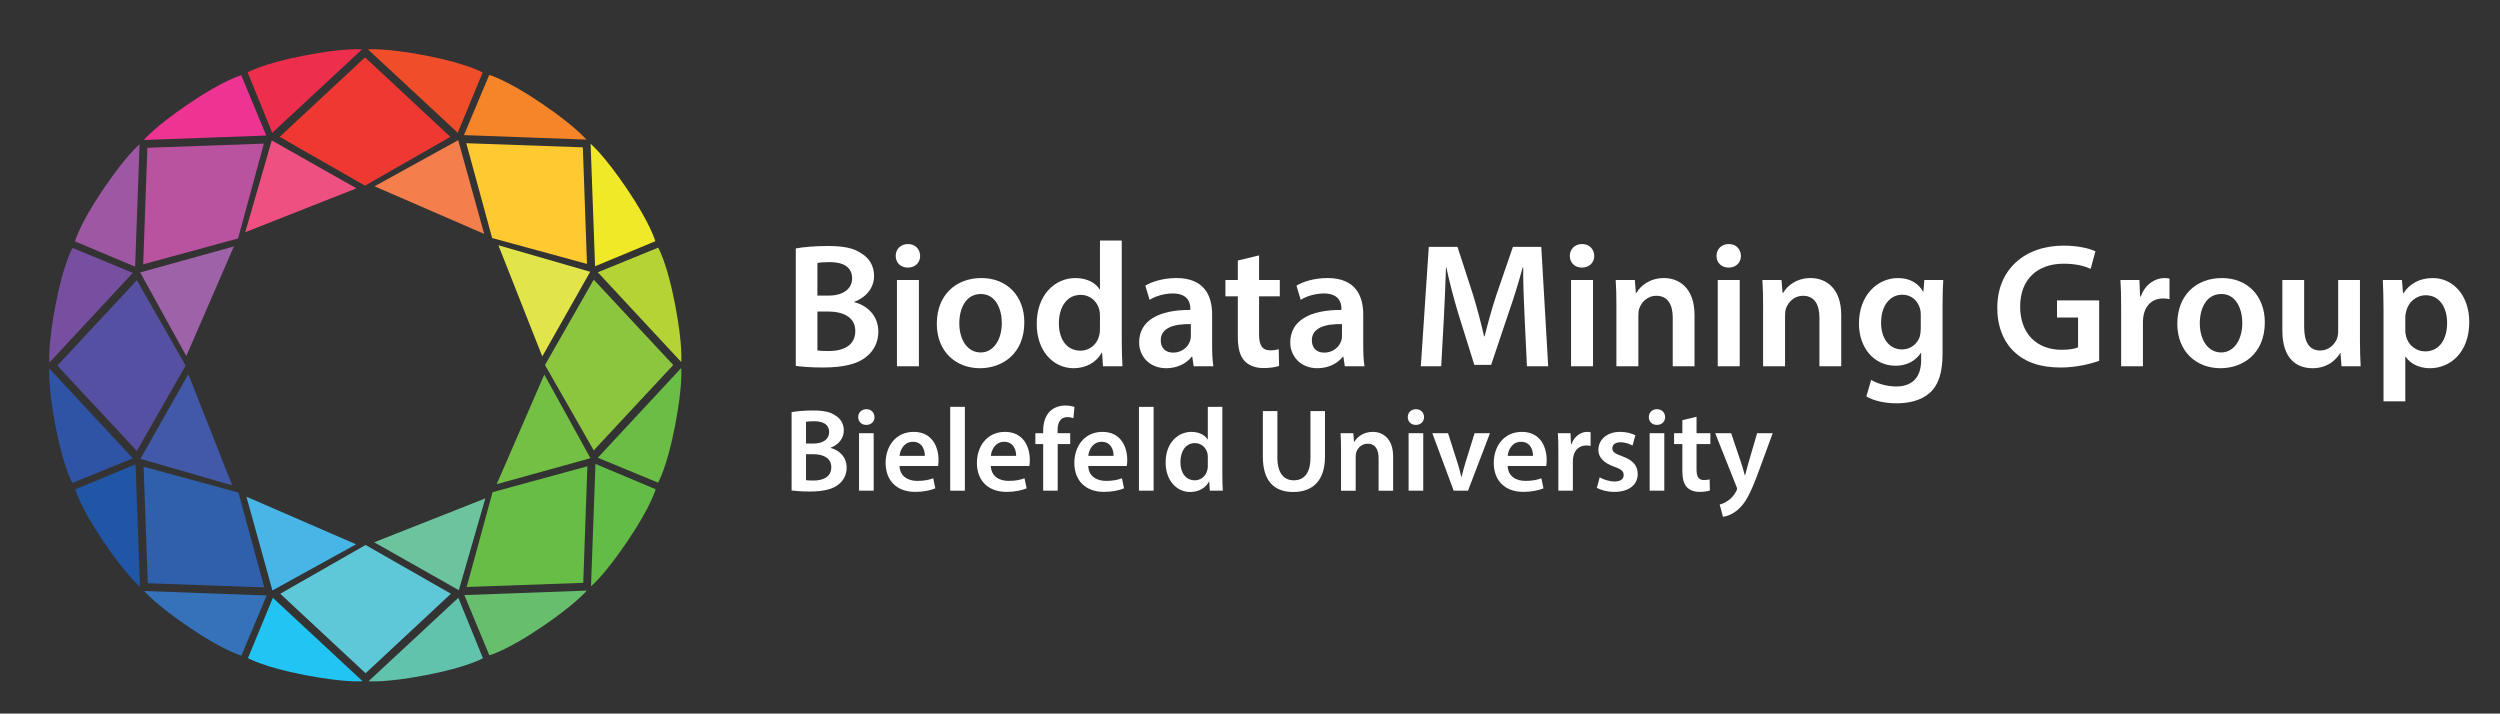 <?xml version="1.0" encoding="utf-8"?>
<!-- Generator: Adobe Illustrator 16.0.0, SVG Export Plug-In . SVG Version: 6.00 Build 0)  -->
<!DOCTYPE svg PUBLIC "-//W3C//DTD SVG 1.1//EN" "http://www.w3.org/Graphics/SVG/1.1/DTD/svg11.dtd">
<svg version="1.1" id="Layer_1" xmlns="http://www.w3.org/2000/svg" xmlns:xlink="http://www.w3.org/1999/xlink" x="0px" y="0px"
    width="508px" height="145px" viewBox="0 0 508 145" enable-background="new 0 0 508 145" xml:space="preserve">
<rect x="0" y="0" width="508" height="145" fill="#333333" stroke="none"/>
<g>
   <defs>
      <rect id="SVGID_1_" width="508" height="145"/>
   </defs>
   <clipPath id="SVGID_2_">
      <use xlink:href="#SVGID_1_"  overflow="visible"/>
   </clipPath>
   <path clip-path="url(#SVGID_2_)" fill="#EE2E4D" d="M50.319,14.706l5.009,12.277l18.233-16.948c0,0-3.333-0.365-11.751,1.255
      C53.392,12.91,50.319,14.706,50.319,14.706"/>
   <path clip-path="url(#SVGID_2_)" fill="#F04D2B" d="M98.074,14.732l-5.062,12.251L74.78,10.036c0,0,3.332-0.365,11.751,1.255
      C94.949,12.909,98.074,14.732,98.074,14.732"/>
   <polygon clip-path="url(#SVGID_2_)" fill="#EF3832" points="74.17,11.657 56.83,27.809 74.17,37.718 91.511,27.809   "/>
   <polygon clip-path="url(#SVGID_2_)" fill="#F47F4C" points="98.383,47.526 76.104,37.857 93.101,28.482  "/>
   <path clip-path="url(#SVGID_2_)" fill="#62C3AC" d="M98.138,133.752l-5.009-12.277l-18.233,16.947c0,0,3.332,0.365,11.751-1.254
      C95.065,135.548,98.138,133.752,98.138,133.752"/>
   <path clip-path="url(#SVGID_2_)" fill="#21C4F2" d="M50.384,133.726l5.062-12.251l18.232,16.947c0,0-3.332,0.366-11.751-1.254
      C53.509,135.548,50.384,133.726,50.384,133.726"/>
   <polygon clip-path="url(#SVGID_2_)" fill="#5FC8D8" points="74.287,136.801 91.628,120.648 74.287,110.74 56.946,120.648   "/>
   <polygon clip-path="url(#SVGID_2_)" fill="#48B5E7" points="50.075,100.932 72.354,110.602 55.357,119.977  "/>
   <path clip-path="url(#SVGID_2_)" fill="#9E58A3" d="M15.233,49.046l12.224,5.14l0.907-24.877c0,0-2.614,2.099-7.421,9.196
      C16.135,45.603,15.233,49.046,15.233,49.046"/>
   <path clip-path="url(#SVGID_2_)" fill="#ED3493" d="M49.02,15.297l5.083,12.242l-24.876,0.908c0,0,2.098-2.614,9.196-7.421
      C45.521,16.218,49.02,15.297,49.02,15.297"/>
   <polygon clip-path="url(#SVGID_2_)" fill="#B9529F" points="29.942,30.025 29.102,53.708 48.371,48.453 53.625,29.184   "/>
   <polygon clip-path="url(#SVGID_2_)" fill="#EF5082" points="72.426,38.268 49.835,47.185 55.225,28.536  "/>
   <path clip-path="url(#SVGID_2_)" fill="#63BC46" d="M133.224,99.411L121,94.271l-0.907,24.877c0,0,2.614-2.098,7.422-9.196
      C132.322,102.854,133.224,99.411,133.224,99.411"/>
   <path clip-path="url(#SVGID_2_)" fill="#67BF6D" d="M99.438,133.16l-5.083-12.242l24.876-0.908c0,0-2.099,2.614-9.197,7.422
      C102.938,132.238,99.438,133.16,99.438,133.16"/>
   <polygon clip-path="url(#SVGID_2_)" fill="#67BD45" points="118.515,118.433 119.356,94.75 100.087,100.005 94.832,119.273    "/>
   <polygon clip-path="url(#SVGID_2_)" fill="#6CC49E" points="76.031,110.189 98.622,101.273 93.232,119.922  "/>
   <path clip-path="url(#SVGID_2_)" fill="#3054A5" d="M14.706,98.139l12.277-5.01L10.035,74.896c0,0-0.365,3.332,1.255,11.75
      C12.91,95.065,14.706,98.139,14.706,98.139"/>
   <path clip-path="url(#SVGID_2_)" fill="#764FA0" d="M14.732,50.384l12.251,5.062L10.035,73.678c0,0-0.365-3.332,1.255-11.751
      C12.909,53.509,14.732,50.384,14.732,50.384"/>
   <polygon clip-path="url(#SVGID_2_)" fill="#5650A2" points="11.657,74.287 27.809,91.628 37.718,74.287 27.809,56.946   "/>
   <polygon clip-path="url(#SVGID_2_)" fill="#9D62A8" points="47.526,50.075 37.857,72.354 28.482,55.357  "/>
   <path clip-path="url(#SVGID_2_)" fill="#B5D334" d="M133.751,50.319l-12.277,5.009l16.948,18.233c0,0,0.365-3.332-1.254-11.751
      C135.547,53.392,133.751,50.319,133.751,50.319"/>
   <path clip-path="url(#SVGID_2_)" fill="#6ABD45" d="M133.726,98.074l-12.251-5.063l16.948-18.231c0,0,0.365,3.332-1.255,11.751
      C135.547,94.948,133.726,98.074,133.726,98.074"/>
   <polygon clip-path="url(#SVGID_2_)" fill="#8CC63F" points="136.801,74.17 120.649,56.83 110.74,74.17 120.649,91.512   "/>
   <polygon clip-path="url(#SVGID_2_)" fill="#74C044" points="100.932,98.383 110.601,76.104 119.977,93.102  "/>
   <path clip-path="url(#SVGID_2_)" fill="#3572B9" d="M49.046,133.225L54.186,121l-24.877-0.907c0,0,2.099,2.614,9.196,7.422
      C45.603,132.322,49.046,133.225,49.046,133.225"/>
   <path clip-path="url(#SVGID_2_)" fill="#2156A7" d="M15.297,99.438l12.242-5.082l0.908,24.876c0,0-2.614-2.099-7.421-9.196
      C16.218,102.938,15.297,99.438,15.297,99.438"/>
   <polygon clip-path="url(#SVGID_2_)" fill="#305FAC" points="30.025,118.516 53.708,119.355 48.453,100.088 29.184,94.832   "/>
   <polygon clip-path="url(#SVGID_2_)" fill="#4159A8" points="38.268,76.031 47.185,98.622 28.536,93.232  "/>
   <path clip-path="url(#SVGID_2_)" fill="#F6852A" d="M99.411,15.233l-5.139,12.224l24.876,0.907c0,0-2.098-2.614-9.196-7.422
      C102.854,16.135,99.411,15.233,99.411,15.233"/>
   <path clip-path="url(#SVGID_2_)" fill="#EFE927" d="M133.16,49.019l-12.242,5.083l-0.908-24.876c0,0,2.614,2.099,7.421,9.197
      C132.239,45.52,133.16,49.019,133.16,49.019"/>
   <polygon clip-path="url(#SVGID_2_)" fill="#FFC930" points="118.433,29.942 94.75,29.102 100.004,48.371 119.272,53.625    "/>
   <polygon clip-path="url(#SVGID_2_)" fill="#E2E54A" points="110.19,72.426 101.273,49.835 119.922,55.225   "/>
</g>
<g fill="#ffffff">
   <path d="M161.704,50.49c1.404-0.288,3.959-0.504,6.443-0.504c3.275,0,5.291,0.396,6.947,1.548c1.512,0.9,2.52,2.483,2.52,4.535
      c0,2.232-1.404,4.284-4.032,5.255v0.072c2.556,0.648,4.896,2.664,4.896,6.011c0,2.16-0.936,3.852-2.34,5.003
      c-1.728,1.512-4.571,2.268-8.999,2.268c-2.448,0-4.32-0.18-5.436-0.324V50.49z M166.096,60.064h2.268
      c3.06,0,4.788-1.44,4.788-3.491c0-2.268-1.728-3.312-4.536-3.312c-1.296,0-2.052,0.072-2.52,0.18V60.064z M166.096,71.223
      c0.576,0.072,1.332,0.108,2.339,0.108c2.844,0,5.364-1.08,5.364-4.067c0-2.808-2.448-3.959-5.507-3.959h-2.196V71.223z"/>
   <path d="M186.975,52.001c0,1.332-0.972,2.376-2.52,2.376c-1.476,0-2.448-1.044-2.448-2.376c0-1.368,1.008-2.412,2.484-2.412
      C186.003,49.59,186.939,50.634,186.975,52.001z M182.259,74.427v-17.53h4.464v17.53H182.259z"/>
   <path d="M208.142,65.5c0,6.443-4.535,9.322-8.999,9.322c-4.968,0-8.783-3.419-8.783-9.034c0-5.76,3.78-9.287,9.071-9.287
      C204.65,56.501,208.142,60.172,208.142,65.5z M194.931,65.68c0,3.384,1.656,5.939,4.355,5.939c2.52,0,4.284-2.484,4.284-6.011
      c0-2.736-1.224-5.867-4.248-5.867C196.191,59.741,194.931,62.764,194.931,65.68z"/>
   <path d="M227.941,48.87v20.625c0,1.799,0.072,3.744,0.144,4.931h-3.959l-0.18-2.771h-0.072c-1.044,1.943-3.167,3.167-5.723,3.167
      c-4.176,0-7.487-3.563-7.487-8.962c-0.036-5.867,3.636-9.359,7.847-9.359c2.412,0,4.14,1.008,4.931,2.304h0.072V48.87H227.941z
       M223.514,64.204c0-0.36-0.036-0.792-0.108-1.152c-0.396-1.728-1.8-3.132-3.816-3.132c-2.843,0-4.427,2.52-4.427,5.795
      c0,3.204,1.584,5.543,4.392,5.543c1.8,0,3.383-1.224,3.815-3.132c0.108-0.396,0.144-0.828,0.144-1.296V64.204z"/>
   <path d="M242.558,74.427l-0.288-1.944h-0.108c-1.08,1.368-2.916,2.339-5.183,2.339c-3.527,0-5.507-2.555-5.507-5.219
      c0-4.428,3.923-6.659,10.403-6.624v-0.288c0-1.152-0.468-3.06-3.563-3.06c-1.728,0-3.528,0.54-4.716,1.295l-0.864-2.879
      c1.296-0.792,3.563-1.548,6.335-1.548c5.615,0,7.235,3.563,7.235,7.379v6.335c0,1.584,0.072,3.131,0.252,4.211H242.558z
       M241.982,65.86c-3.132-0.072-6.119,0.612-6.119,3.275c0,1.728,1.116,2.52,2.52,2.52c1.764,0,3.06-1.152,3.456-2.412
      c0.108-0.324,0.144-0.684,0.144-0.972V65.86z"/>
   <path d="M255.843,51.894v5.003h4.211v3.312h-4.211v7.739c0,2.124,0.576,3.239,2.268,3.239c0.756,0,1.332-0.108,1.728-0.216
      l0.072,3.383c-0.647,0.252-1.8,0.433-3.203,0.433c-1.62,0-2.988-0.54-3.816-1.44c-0.936-1.008-1.368-2.591-1.368-4.895v-8.243
      h-2.52v-3.312h2.52v-3.959L255.843,51.894z"/>
   <path d="M273.266,74.427l-0.288-1.944h-0.107c-1.08,1.368-2.916,2.339-5.184,2.339c-3.527,0-5.507-2.555-5.507-5.219
      c0-4.428,3.923-6.659,10.402-6.624v-0.288c0-1.152-0.468-3.06-3.563-3.06c-1.728,0-3.527,0.54-4.716,1.295l-0.863-2.879
      c1.296-0.792,3.563-1.548,6.335-1.548c5.615,0,7.235,3.563,7.235,7.379v6.335c0,1.584,0.071,3.131,0.252,4.211H273.266z
       M272.689,65.86c-3.131-0.072-6.119,0.612-6.119,3.275c0,1.728,1.116,2.52,2.52,2.52c1.765,0,3.061-1.152,3.456-2.412
      c0.108-0.324,0.144-0.684,0.144-0.972V65.86z"/>
   <path d="M309.804,64.528c-0.144-3.131-0.324-6.911-0.288-10.187h-0.107c-0.792,2.952-1.8,6.227-2.88,9.287l-3.527,10.511h-3.42
      l-3.239-10.367c-0.937-3.096-1.8-6.407-2.448-9.431h-0.072c-0.107,3.167-0.252,7.019-0.432,10.331l-0.54,9.755h-4.14l1.62-24.261
      h5.831l3.168,9.754c0.864,2.844,1.62,5.724,2.231,8.423h0.108c0.647-2.628,1.476-5.616,2.411-8.459l3.348-9.719h5.76l1.403,24.261
      h-4.319L309.804,64.528z"/>
   <path d="M323.953,52.001c0,1.332-0.972,2.376-2.52,2.376c-1.476,0-2.447-1.044-2.447-2.376c0-1.368,1.008-2.412,2.483-2.412
      C322.981,49.59,323.917,50.634,323.953,52.001z M319.238,74.427v-17.53h4.463v17.53H319.238z"/>
   <path d="M328.454,62.116c0-2.016-0.036-3.708-0.145-5.219h3.888l0.216,2.627h0.108c0.756-1.368,2.663-3.023,5.579-3.023
      c3.06,0,6.228,1.98,6.228,7.523v10.403H339.9v-9.899c0-2.52-0.936-4.427-3.348-4.427c-1.764,0-2.987,1.26-3.455,2.592
      c-0.145,0.396-0.181,0.936-0.181,1.439v10.295h-4.463V62.116z"/>
   <path d="M353.761,52.001c0,1.332-0.972,2.376-2.52,2.376c-1.476,0-2.447-1.044-2.447-2.376c0-1.368,1.008-2.412,2.483-2.412
      C352.789,49.59,353.725,50.634,353.761,52.001z M349.046,74.427v-17.53h4.463v17.53H349.046z"/>
   <path d="M358.262,62.116c0-2.016-0.036-3.708-0.145-5.219h3.888l0.216,2.627h0.108c0.756-1.368,2.663-3.023,5.579-3.023
      c3.06,0,6.228,1.98,6.228,7.523v10.403h-4.428v-9.899c0-2.52-0.936-4.427-3.348-4.427c-1.764,0-2.987,1.26-3.455,2.592
      c-0.145,0.396-0.181,0.936-0.181,1.439v10.295h-4.463V62.116z"/>
   <path d="M394.871,56.897c-0.072,1.188-0.144,2.627-0.144,5.04v9.935c0,3.672-0.756,6.299-2.592,7.955
      c-1.836,1.62-4.355,2.124-6.768,2.124c-2.231,0-4.607-0.469-6.119-1.404l0.972-3.348c1.116,0.648,2.988,1.332,5.111,1.332
      c2.88,0,5.04-1.512,5.04-5.291v-1.512H390.3c-1.008,1.548-2.808,2.591-5.111,2.591c-4.355,0-7.451-3.599-7.451-8.566
      c0-5.759,3.743-9.251,7.955-9.251c2.664,0,4.247,1.296,5.075,2.736h0.072l0.18-2.34H394.871z M390.3,63.916
      c0-0.396-0.036-0.828-0.144-1.188c-0.469-1.62-1.729-2.843-3.6-2.843c-2.484,0-4.32,2.16-4.32,5.723
      c0,2.988,1.513,5.399,4.284,5.399c1.655,0,3.096-1.08,3.6-2.664c0.107-0.468,0.18-1.08,0.18-1.584V63.916z"/>
   <path d="M426.55,73.311c-1.548,0.576-4.571,1.368-7.811,1.368c-4.104,0-7.199-1.044-9.503-3.24c-2.16-2.052-3.42-5.255-3.384-8.927
      c0-7.667,5.472-12.598,13.498-12.598c2.988,0,5.327,0.612,6.443,1.152l-0.972,3.563c-1.332-0.576-2.952-1.044-5.508-1.044
      c-5.183,0-8.818,3.06-8.818,8.711c0,5.507,3.384,8.783,8.423,8.783c1.584,0,2.771-0.216,3.348-0.504v-6.047h-4.283v-3.491h8.566
      V73.311z"/>
   <path d="M431.017,62.548c0-2.376-0.036-4.067-0.145-5.651h3.852l0.145,3.348h0.144c0.864-2.484,2.916-3.744,4.787-3.744
      c0.433,0,0.685,0.036,1.044,0.108v4.176c-0.359-0.072-0.756-0.144-1.296-0.144c-2.123,0-3.563,1.368-3.959,3.348
      c-0.072,0.396-0.145,0.864-0.145,1.368v9.071h-4.427V62.548z"/>
   <path d="M460.21,65.5c0,6.443-4.536,9.322-8.999,9.322c-4.968,0-8.783-3.419-8.783-9.034c0-5.76,3.779-9.287,9.071-9.287
      C456.718,56.501,460.21,60.172,460.21,65.5z M446.999,65.68c0,3.384,1.656,5.939,4.355,5.939c2.52,0,4.283-2.484,4.283-6.011
      c0-2.736-1.224-5.867-4.247-5.867C448.259,59.741,446.999,62.764,446.999,65.68z"/>
   <path d="M479.541,69.171c0,2.088,0.072,3.815,0.145,5.255h-3.888l-0.216-2.664h-0.072c-0.756,1.259-2.483,3.059-5.615,3.059
      c-3.203,0-6.119-1.907-6.119-7.63V56.897h4.428v9.539c0,2.916,0.936,4.788,3.275,4.788c1.764,0,2.916-1.26,3.384-2.375
      c0.144-0.396,0.252-0.864,0.252-1.368V56.897h4.427V69.171z"/>
   <path d="M484.331,62.728c0-2.304-0.072-4.175-0.145-5.831h3.888l0.216,2.7h0.072c1.296-1.98,3.348-3.096,6.011-3.096
      c4.032,0,7.38,3.456,7.38,8.927c0,6.335-3.996,9.395-7.991,9.395c-2.196,0-4.031-0.936-4.932-2.339h-0.072v9.071h-4.427V62.728z
       M488.758,67.083c0,0.432,0.036,0.828,0.145,1.224c0.432,1.8,2.016,3.096,3.888,3.096c2.808,0,4.463-2.34,4.463-5.795
      c0-3.096-1.512-5.615-4.355-5.615c-1.836,0-3.527,1.332-3.959,3.275c-0.108,0.36-0.181,0.756-0.181,1.116V67.083z"/>
</g>
<g fill="#ffffff">
   <path d="M160.853,83.749c0.936-0.192,2.64-0.337,4.296-0.337c2.184,0,3.528,0.265,4.632,1.032c1.008,0.601,1.68,1.656,1.68,3.024
      c0,1.488-0.936,2.856-2.688,3.505v0.048c1.704,0.432,3.264,1.775,3.264,4.008c0,1.44-0.624,2.568-1.56,3.337
      c-1.152,1.008-3.048,1.512-6,1.512c-1.632,0-2.88-0.12-3.625-0.216V83.749z M163.781,90.133h1.512c2.04,0,3.192-0.96,3.192-2.328
      c0-1.512-1.152-2.208-3.024-2.208c-0.864,0-1.368,0.048-1.68,0.12V90.133z M163.781,97.574c0.384,0.048,0.888,0.071,1.56,0.071
      c1.896,0,3.577-0.72,3.577-2.712c0-1.872-1.632-2.641-3.672-2.641h-1.464V97.574z"/>
   <path d="M177.701,84.757c0,0.888-0.648,1.584-1.68,1.584c-0.984,0-1.632-0.696-1.632-1.584c0-0.912,0.672-1.608,1.656-1.608
      C177.053,83.148,177.677,83.845,177.701,84.757z M174.556,99.71V88.021h2.977V99.71H174.556z"/>
   <path d="M182.789,94.693c0.072,2.112,1.728,3.024,3.6,3.024c1.368,0,2.353-0.192,3.24-0.528l0.432,2.04
      c-1.008,0.408-2.4,0.721-4.08,0.721c-3.792,0-6.025-2.328-6.025-5.904c0-3.24,1.968-6.289,5.713-6.289
      c3.792,0,5.04,3.12,5.04,5.688c0,0.552-0.048,0.984-0.096,1.248H182.789z M187.925,92.629c0.024-1.08-0.456-2.855-2.424-2.855
      c-1.824,0-2.592,1.656-2.712,2.855H187.925z"/>
   <path d="M193.084,82.669h2.977V99.71h-2.977V82.669z"/>
   <path d="M201.34,94.693c0.072,2.112,1.728,3.024,3.6,3.024c1.368,0,2.353-0.192,3.24-0.528l0.432,2.04
      c-1.008,0.408-2.4,0.721-4.08,0.721c-3.792,0-6.025-2.328-6.025-5.904c0-3.24,1.968-6.289,5.713-6.289
      c3.792,0,5.04,3.12,5.04,5.688c0,0.552-0.048,0.984-0.096,1.248H201.34z M206.476,92.629c0.024-1.08-0.456-2.855-2.424-2.855
      c-1.824,0-2.592,1.656-2.712,2.855H206.476z"/>
   <path d="M211.972,99.71v-9.48h-1.584v-2.209h1.584v-0.504c0-1.512,0.408-3.024,1.416-3.984c0.864-0.815,2.04-1.128,3.048-1.128
      c0.792,0,1.416,0.12,1.896,0.288l-0.216,2.28c-0.313-0.12-0.72-0.216-1.249-0.216c-1.464,0-1.968,1.224-1.968,2.664v0.6h2.568
      v2.209h-2.544v9.48H211.972z"/>
   <path d="M221.139,94.693c0.072,2.112,1.728,3.024,3.6,3.024c1.368,0,2.353-0.192,3.24-0.528l0.432,2.04
      c-1.008,0.408-2.4,0.721-4.08,0.721c-3.792,0-6.025-2.328-6.025-5.904c0-3.24,1.968-6.289,5.713-6.289
      c3.792,0,5.04,3.12,5.04,5.688c0,0.552-0.048,0.984-0.096,1.248H221.139z M226.275,92.629c0.024-1.08-0.456-2.855-2.424-2.855
      c-1.824,0-2.592,1.656-2.712,2.855H226.275z"/>
   <path d="M231.435,82.669h2.977V99.71h-2.977V82.669z"/>
   <path d="M248.379,82.669v13.753c0,1.2,0.048,2.496,0.096,3.288h-2.64l-0.12-1.849h-0.048c-0.696,1.297-2.112,2.112-3.816,2.112
      c-2.784,0-4.993-2.376-4.993-5.977c-0.024-3.912,2.424-6.24,5.233-6.24c1.608,0,2.76,0.672,3.288,1.536h0.048v-6.624H248.379z
       M245.427,92.894c0-0.24-0.024-0.528-0.072-0.769c-0.264-1.151-1.2-2.088-2.544-2.088c-1.896,0-2.952,1.68-2.952,3.864
      c0,2.137,1.056,3.696,2.928,3.696c1.2,0,2.256-0.816,2.544-2.088c0.072-0.265,0.096-0.552,0.096-0.864V92.894z"/>
   <path d="M259.563,83.532v9.434c0,3.168,1.319,4.632,3.312,4.632c2.137,0,3.408-1.464,3.408-4.632v-9.434h2.953v9.241
      c0,4.992-2.568,7.2-6.457,7.2c-3.744,0-6.169-2.088-6.169-7.177v-9.265H259.563z"/>
   <path d="M272.498,91.501c0-1.344-0.023-2.472-0.096-3.48h2.592l0.145,1.753h0.071c0.505-0.912,1.776-2.017,3.721-2.017
      c2.04,0,4.152,1.32,4.152,5.017v6.937h-2.952v-6.601c0-1.68-0.624-2.952-2.232-2.952c-1.176,0-1.992,0.84-2.304,1.729
      c-0.097,0.264-0.12,0.624-0.12,0.96v6.864h-2.977V91.501z"/>
   <path d="M289.37,84.757c0,0.888-0.648,1.584-1.681,1.584c-0.983,0-1.632-0.696-1.632-1.584c0-0.912,0.672-1.608,1.656-1.608
      C288.722,83.148,289.346,83.845,289.37,84.757z M286.226,99.71V88.021h2.977V99.71H286.226z"/>
   <path d="M294.241,88.021l1.896,5.929c0.336,1.032,0.576,1.969,0.792,2.929h0.072c0.216-0.96,0.479-1.872,0.792-2.929l1.848-5.929
      h3.12l-4.464,11.689h-2.904l-4.345-11.689H294.241z"/>
   <path d="M306.361,94.693c0.072,2.112,1.729,3.024,3.601,3.024c1.368,0,2.353-0.192,3.24-0.528l0.433,2.04
      c-1.009,0.408-2.4,0.721-4.081,0.721c-3.792,0-6.024-2.328-6.024-5.904c0-3.24,1.969-6.289,5.713-6.289
      c3.792,0,5.04,3.12,5.04,5.688c0,0.552-0.048,0.984-0.096,1.248H306.361z M311.498,92.629c0.024-1.08-0.456-2.855-2.424-2.855
      c-1.824,0-2.593,1.656-2.713,2.855H311.498z"/>
   <path d="M316.657,91.789c0-1.584-0.023-2.712-0.096-3.769h2.568l0.096,2.232h0.096c0.576-1.656,1.944-2.496,3.192-2.496
      c0.288,0,0.456,0.024,0.696,0.072v2.784c-0.24-0.048-0.504-0.096-0.864-0.096c-1.416,0-2.376,0.912-2.64,2.231
      c-0.049,0.265-0.097,0.576-0.097,0.912v6.049h-2.952V91.789z"/>
   <path d="M325.058,96.998c0.672,0.408,1.944,0.84,3,0.84c1.296,0,1.872-0.528,1.872-1.296c0-0.792-0.48-1.2-1.92-1.704
      c-2.28-0.792-3.24-2.041-3.217-3.408c0-2.064,1.704-3.673,4.417-3.673c1.296,0,2.424,0.336,3.096,0.696l-0.576,2.088
      c-0.504-0.288-1.439-0.672-2.472-0.672c-1.057,0-1.632,0.504-1.632,1.224c0,0.744,0.552,1.104,2.04,1.633
      c2.112,0.768,3.096,1.848,3.12,3.576c0,2.112-1.656,3.648-4.753,3.648c-1.416,0-2.688-0.336-3.552-0.816L325.058,96.998z"/>
   <path d="M338.354,84.757c0,0.888-0.648,1.584-1.681,1.584c-0.983,0-1.632-0.696-1.632-1.584c0-0.912,0.672-1.608,1.656-1.608
      C337.705,83.148,338.329,83.845,338.354,84.757z M335.209,99.71V88.021h2.977V99.71H335.209z"/>
   <path d="M344.737,84.685v3.336h2.808v2.209h-2.808v5.16c0,1.416,0.384,2.16,1.512,2.16c0.504,0,0.888-0.072,1.152-0.144
      l0.048,2.256c-0.432,0.168-1.2,0.288-2.136,0.288c-1.08,0-1.992-0.36-2.545-0.96c-0.624-0.673-0.912-1.729-0.912-3.265v-5.496
      h-1.68v-2.209h1.68v-2.64L344.737,84.685z"/>
   <path d="M351.77,88.021l2.112,6.265c0.239,0.721,0.479,1.608,0.647,2.28h0.072c0.192-0.672,0.408-1.536,0.624-2.304l1.824-6.241
      h3.168l-2.928,7.969c-1.608,4.369-2.688,6.313-4.081,7.513c-1.151,1.032-2.352,1.416-3.096,1.513l-0.672-2.496
      c0.504-0.12,1.128-0.385,1.728-0.816c0.553-0.36,1.2-1.056,1.608-1.849c0.12-0.216,0.192-0.384,0.192-0.527
      c0-0.12-0.024-0.288-0.168-0.576l-4.272-10.729H351.77z"/>
</g>
</svg>

